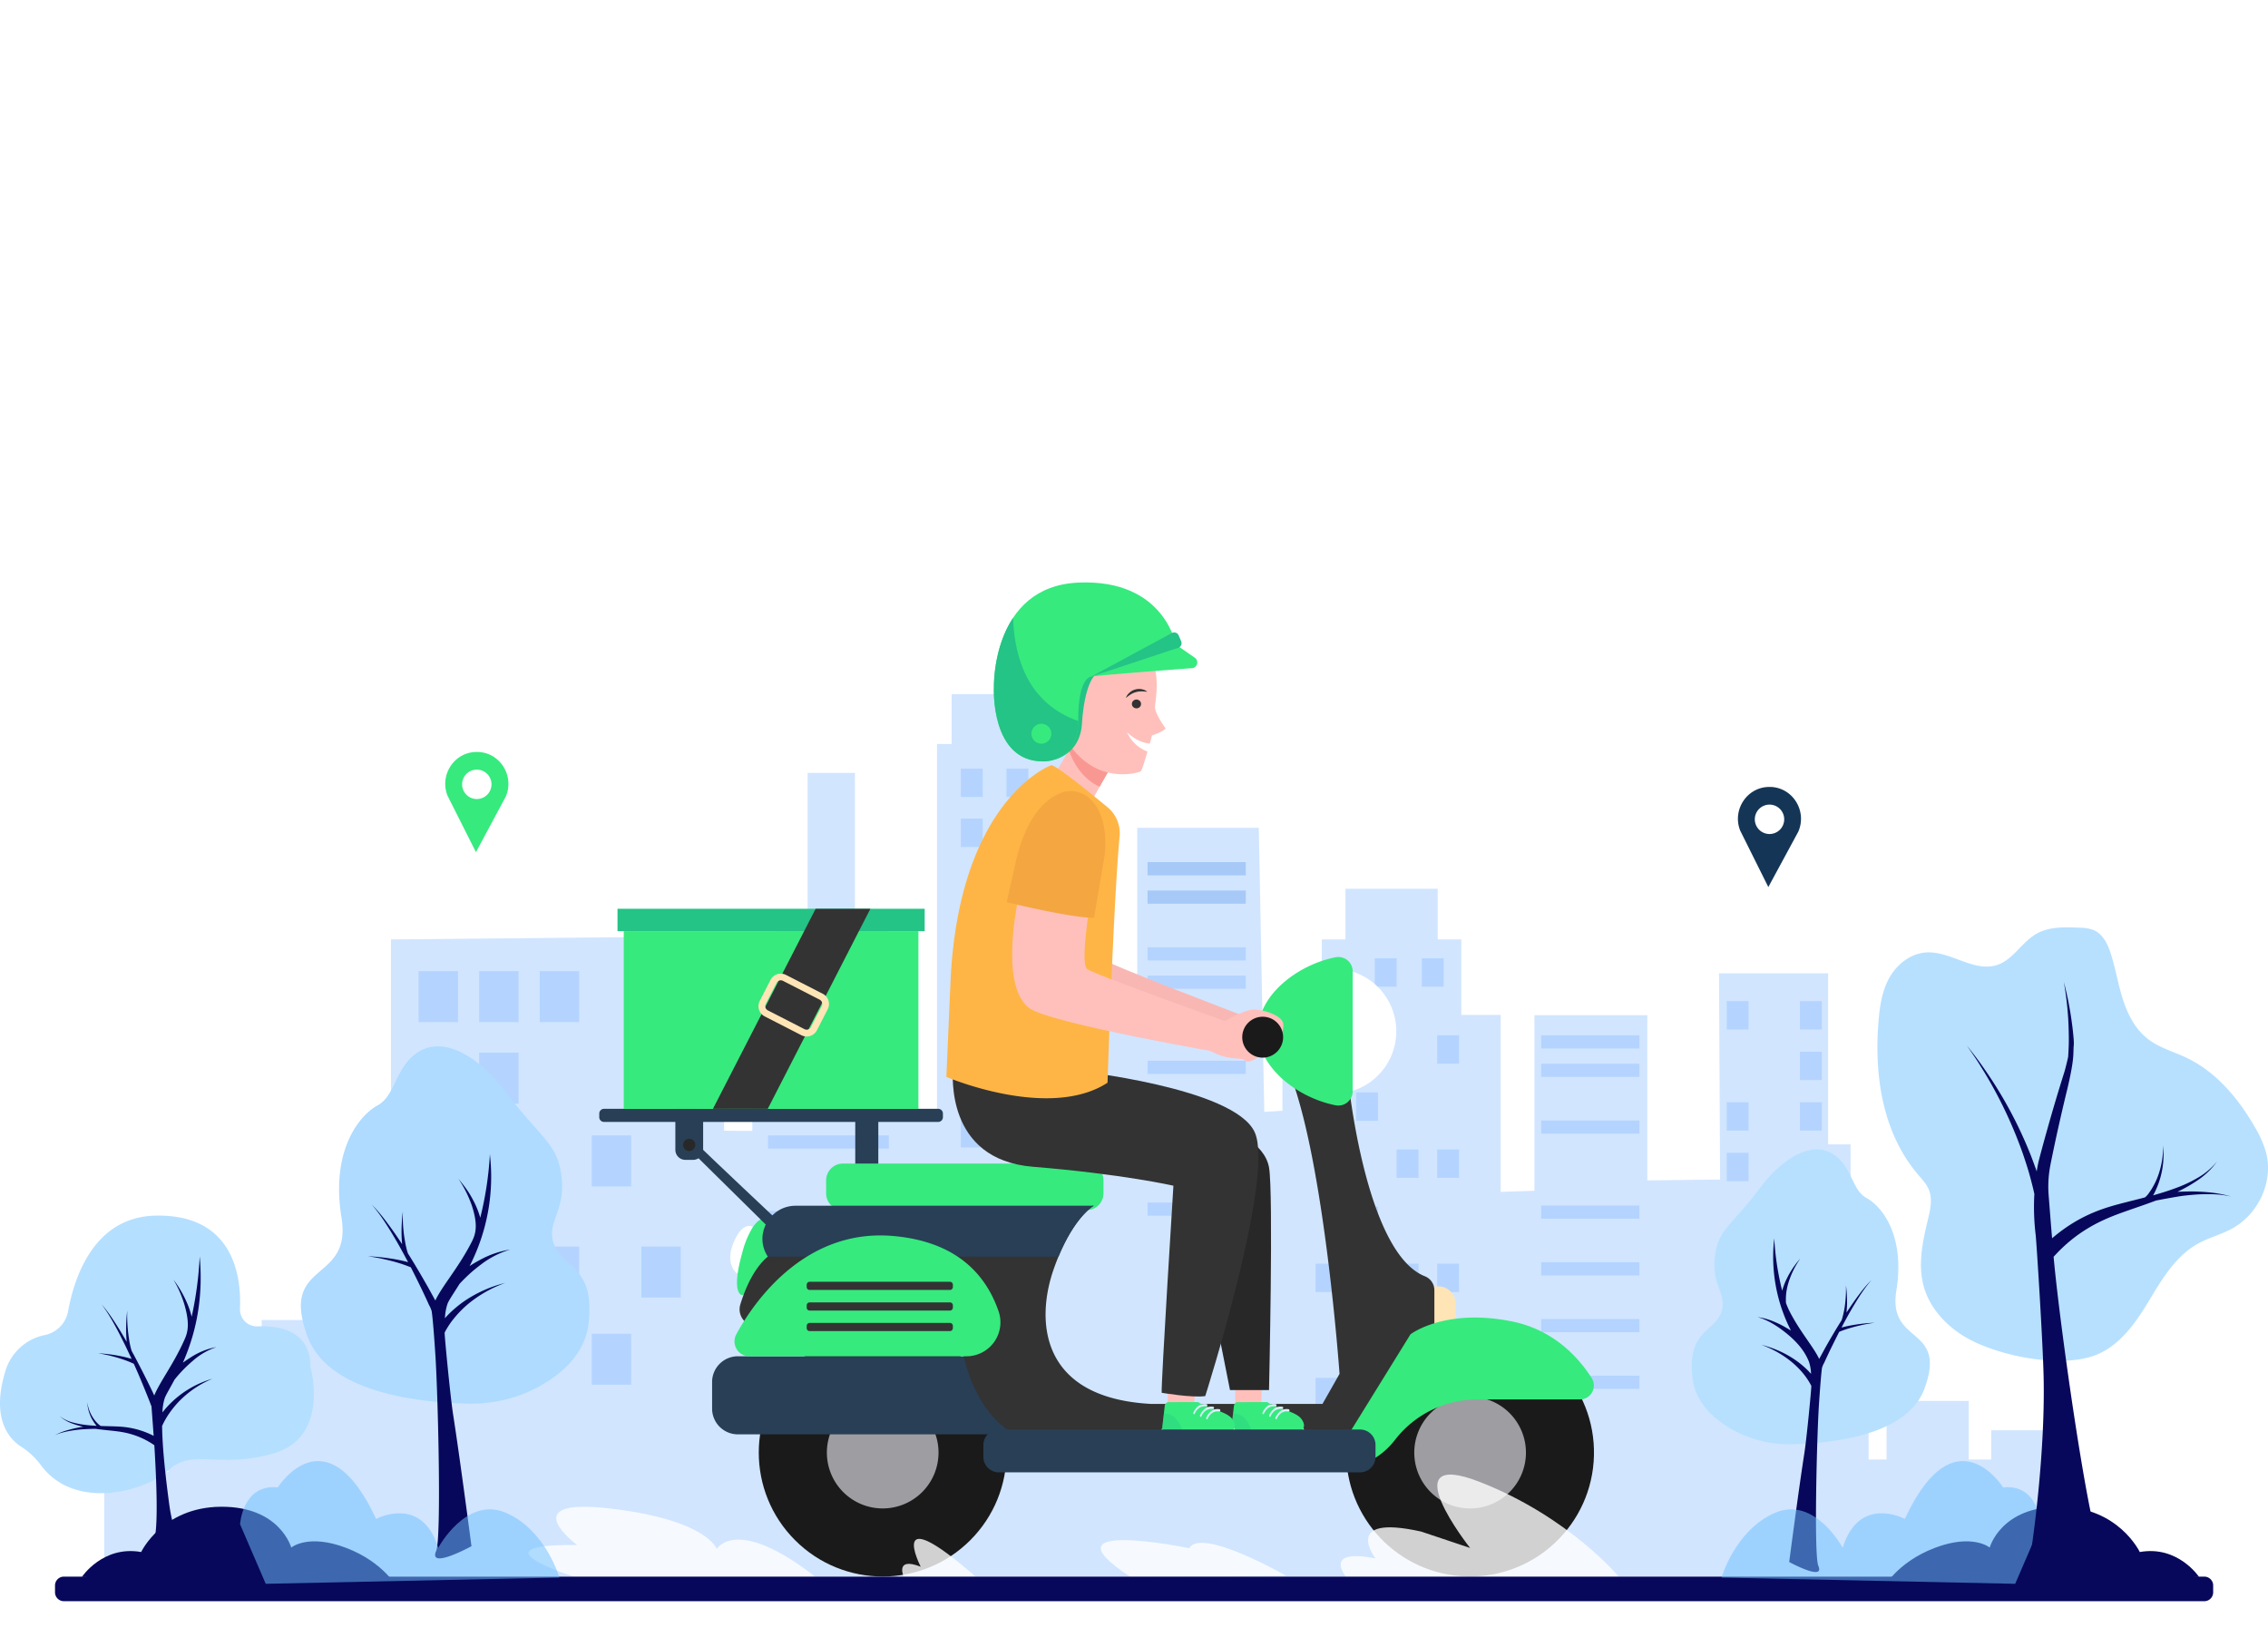 <svg xmlns="http://www.w3.org/2000/svg" class="move-1" xmlns:xlink="http://www.w3.org/1999/xlink" width="694" height="498" viewBox="0 0 1176.953 844.439">
  <defs>
    <filter id="Path_116" x="645.153" y="0" width="254.336" height="117.591" filterUnits="userSpaceOnUse">
      <feOffset input="SourceAlpha"/>
      <feGaussianBlur stdDeviation="10" result="blur"/>
      <feFlood flood-opacity="0.059"/>
      <feComposite operator="in" in2="blur"/>
      <feComposite in="SourceGraphic"/>
    </filter>
    <filter id="Path_117" x="123.199" y="291.197" width="162.822" height="90.505" filterUnits="userSpaceOnUse">
      <feOffset input="SourceAlpha"/>
      <feGaussianBlur stdDeviation="10" result="blur-2"/>
      <feFlood flood-opacity="0.059"/>
      <feComposite operator="in" in2="blur-2"/>
      <feComposite in="SourceGraphic"/>
    </filter>
    <filter id="Path_118" x="475.931" y="132.362" width="184.561" height="96.948" filterUnits="userSpaceOnUse">
      <feOffset input="SourceAlpha"/>
      <feGaussianBlur stdDeviation="10" result="blur-3"/>
      <feFlood flood-opacity="0.059"/>
      <feComposite operator="in" in2="blur-3"/>
      <feComposite in="SourceGraphic"/>
    </filter>
    <filter id="Path_119" x="826.165" y="205.819" width="184.561" height="96.948" filterUnits="userSpaceOnUse">
      <feOffset input="SourceAlpha"/>
      <feGaussianBlur stdDeviation="10" result="blur-4"/>
      <feFlood flood-opacity="0.059"/>
      <feComposite operator="in" in2="blur-4"/>
      <feComposite in="SourceGraphic"/>
    </filter>
    <filter id="Path_120" x="112.813" y="132.124" width="184.561" height="96.948" filterUnits="userSpaceOnUse">
      <feOffset input="SourceAlpha"/>
      <feGaussianBlur stdDeviation="10" result="blur-5"/>
      <feFlood flood-opacity="0.059"/>
      <feComposite operator="in" in2="blur-5"/>
      <feComposite in="SourceGraphic"/>
    </filter>
  </defs>
  <g id="Group_697" data-name="Group 697" transform="translate(-771.403 -291.413)">
    <path id="Path_115" data-name="Path 115" d="M1504.184,1379.99v-75.911h-33.266v15.165H1459.26V1288.87h-42.645v30.373h-9.336v-23.361h-9.335v-140.12h-11.658V1067.01h-56.626l.57,106.986-37.78.438v-85.685h-58.555v91.076l-17.531.57v-91.821h-20.424v-39.139h-12.272v-26.3H1135.8v26.3h-12.272v39.139h-20.424v49.745l-9.423.57-2.849-147.352h-63.069V1069.9l-22.177.57V948.059h-7.582V922.2H931.432v25.859H923.85V1140.9H909.824v-79.2H898.166v-25.2H881.248V963.048H856.7V1036.5H839.786v25.158H828v87.087h-8.2l-6.443-.088V1047.769l-172.86,1.665v227.207H625.947v-29.76H573.4v57.24H558.232v-21.038H524.966v42.645H491.7v54.3H1504.184Z" transform="translate(333.805 -270.714)" fill="#d1e5ff"/>
    <g transform="matrix(1, 0, 0, 1, 771.4, 291.41)" filter="url(#Path_116)">
      <path id="Path_116-2" data-name="Path 116" d="M1993.947,169.1a43.529,43.529,0,0,0-40.892,28.62,29.552,29.552,0,0,0-14.507-3.769A29.853,29.853,0,0,0,1908.7,223.8q0,1.446.132,2.893h194.2a23.972,23.972,0,0,0-23.361-18.583,22.888,22.888,0,0,0-6.048.789,35.285,35.285,0,0,0-31.951-20.336,36.369,36.369,0,0,0-10.519,1.578,43.338,43.338,0,0,0-37.21-21.038Z" transform="translate(-1233.55 -139.1)" fill="#fff"/>
    </g>
    <g transform="matrix(1, 0, 0, 1, 771.4, 291.41)" filter="url(#Path_117)">
      <path id="Path_117-2" data-name="Path 117" d="M717.8,864a12.754,12.754,0,0,1,15.559-9.423A18.688,18.688,0,0,1,750.277,843.8a19.434,19.434,0,0,1,5.566.833,23,23,0,0,1,41.33,4.032,15.8,15.8,0,0,1,23.448,13.806c0,.526-.044,1.008-.088,1.534Z" transform="translate(-564.6 -512.3)" fill="#fff"/>
    </g>
    <g transform="matrix(1, 0, 0, 1, 771.4, 291.41)" filter="url(#Path_118)">
      <path id="Path_118-2" data-name="Path 118" d="M1522.6,508.047a15.372,15.372,0,0,1,14.989-11.921,15.759,15.759,0,0,1,3.857.482,22.572,22.572,0,0,1,20.468-13.017,23.087,23.087,0,0,1,6.75,1.008,27.884,27.884,0,0,1,50.1,4.865,19.11,19.11,0,0,1,28.4,16.7c0,.614-.044,1.227-.088,1.841H1522.6Z" transform="translate(-1016.67 -308.74)" fill="#fff"/>
    </g>
    <g transform="matrix(1, 0, 0, 1, 771.4, 291.41)" filter="url(#Path_119)">
      <path id="Path_119-2" data-name="Path 119" d="M2321.7,675.647a15.372,15.372,0,0,1,14.99-11.921,15.759,15.759,0,0,1,3.857.482,22.572,22.572,0,0,1,20.468-13.017,23.087,23.087,0,0,1,6.75,1.008,27.884,27.884,0,0,1,50.1,4.865,19.11,19.11,0,0,1,28.4,16.7c0,.614-.044,1.227-.088,1.841H2321.7Z" transform="translate(-1465.53 -402.88)" fill="#fff"/>
    </g>
    <g transform="matrix(1, 0, 0, 1, 771.4, 291.41)" filter="url(#Path_120)">
      <path id="Path_120-2" data-name="Path 120" d="M434,1048.248a15.372,15.372,0,0,1,14.989-11.921,15.758,15.758,0,0,1,3.857.482,22.572,22.572,0,0,1,20.468-13.017,23.085,23.085,0,0,1,6.75,1.008,27.884,27.884,0,0,1,50.1,4.865,19.11,19.11,0,0,1,28.4,16.7c0,.614-.044,1.227-.088,1.841H434Z" transform="translate(-291.19 -849.18)" fill="#fff"/>
    </g>
    <g id="Group_671" data-name="Group 671" transform="translate(1025.144 500.785)">
      <g id="Group_668" data-name="Group 668" transform="translate(0 151.008)">
        <path id="Path_121" data-name="Path 121" d="M951.451,935.128,947.2,931.71c.088-.132,2.674-3.331,7.67-8.81l4.032,3.682C954.081,931.929,951.5,935.084,951.451,935.128Z" transform="translate(-947.2 -922.9)" fill="#fff"/>
      </g>
      <g id="Group_669" data-name="Group 669" transform="translate(24.018)">
        <path id="Path_122" data-name="Path 122" d="M1604.249,726.779c-5.654-5.435-11.4-10.782-17.093-15.91l3.638-4.076c5.742,5.172,11.527,10.563,17.225,16.041Zm-598.392-10.563-3.857-3.9c5.479-5.435,11.264-10.87,17.181-16.173l3.638,4.076C1016.989,705.479,1011.292,710.869,1005.857,716.216Zm563.723-20.687c-6-5.04-12.1-9.993-18.1-14.683l3.375-4.3c6.092,4.733,12.228,9.73,18.276,14.814ZM1040.525,685.01l-3.462-4.208c6.048-5,12.272-9.905,18.539-14.551l3.287,4.383C1052.666,675.237,1046.486,680.058,1040.525,685.01Zm492.283-18.189c-6.355-4.558-12.8-9.029-19.2-13.236l3.024-4.558c6.443,4.251,12.973,8.722,19.372,13.368ZM1077.823,657l-3.068-4.514c6.531-4.427,13.149-8.766,19.767-12.8l2.849,4.646C1090.84,648.37,1084.266,652.621,1077.823,657Zm416.021-15.778c-6.706-3.988-13.543-7.845-20.293-11.439l2.542-4.821c6.837,3.638,13.718,7.495,20.556,11.571Zm-376.312-8.59-2.63-4.777c6.925-3.769,13.981-7.407,20.994-10.782l2.367,4.909C1131.338,625.316,1124.369,628.91,1117.532,632.635Zm335.157-13.192c-7.056-3.287-14.244-6.4-21.344-9.248l2.016-5.084c7.188,2.893,14.463,6,21.651,9.335Zm-293.169-6.969-2.1-5.04c7.276-3.024,14.726-5.873,22.046-8.415l1.8,5.172C1174.027,606.689,1166.708,609.494,1159.52,612.474Zm249.954-10.256c-7.407-2.454-14.9-4.69-22.309-6.662l1.4-5.259c7.495,1.972,15.121,4.251,22.616,6.75Zm-206.038-5.04-1.49-5.259c7.582-2.148,15.3-4.032,22.922-5.7l1.14,5.347C1218.513,593.19,1210.931,595.074,1203.436,597.178Zm161.114-6.837c-7.626-1.49-15.34-2.761-22.966-3.725l.7-5.435c7.758,1.008,15.6,2.279,23.317,3.769Zm-115.664-2.849-.789-5.391c7.8-1.14,15.691-2.016,23.448-2.63l.438,5.435C1264.358,585.476,1256.556,586.352,1248.886,587.492Zm69.556-3.068c-7.714-.438-15.559-.657-23.229-.57l-.044-5.479c7.8-.088,15.778.131,23.624.57Z" transform="translate(-1002 -578.357)" fill="#fff"/>
      </g>
      <g id="Group_670" data-name="Group 670" transform="translate(642.878 161.089)">
        <path id="Path_123" data-name="Path 123" d="M2422.021,957.953c-2.63-2.761-5.347-5.522-8.021-8.24l3.9-3.813c2.674,2.717,5.391,5.522,8.064,8.327Z" transform="translate(-2414 -945.9)" fill="#fff"/>
      </g>
    </g>
    <rect id="Rectangle_47" data-name="Rectangle 47" width="50.973" height="6.837" transform="translate(1366.919 738.618)" fill="#4188e4" opacity="0.3"/>
    <g id="Group_672" data-name="Group 672" transform="translate(988.635 690.099)">
      <rect id="Rectangle_48" data-name="Rectangle 48" width="20.468" height="26.472" transform="translate(0 105.057)" fill="#b4d4ff"/>
      <rect id="Rectangle_49" data-name="Rectangle 49" width="20.468" height="26.472" transform="translate(0 190.304)" fill="#b4d4ff"/>
      <rect id="Rectangle_50" data-name="Rectangle 50" width="20.468" height="26.472" transform="translate(31.425 105.057)" fill="#b4d4ff"/>
      <rect id="Rectangle_51" data-name="Rectangle 51" width="20.468" height="26.472" transform="translate(62.85 105.057)" fill="#b4d4ff"/>
      <rect id="Rectangle_52" data-name="Rectangle 52" width="20.468" height="26.472" transform="translate(62.85 247.938)" fill="#b4d4ff"/>
      <rect id="Rectangle_53" data-name="Rectangle 53" width="20.468" height="26.472" transform="translate(31.425 147.352)" fill="#b4d4ff"/>
      <rect id="Rectangle_54" data-name="Rectangle 54" width="20.468" height="26.472" transform="translate(31.425 293.169)" fill="#b4d4ff"/>
      <rect id="Rectangle_55" data-name="Rectangle 55" width="20.468" height="26.472" transform="translate(31.425 190.304)" fill="#b4d4ff"/>
      <rect id="Rectangle_56" data-name="Rectangle 56" width="20.468" height="26.472" transform="translate(89.849 190.304)" fill="#b4d4ff"/>
      <rect id="Rectangle_57" data-name="Rectangle 57" width="20.468" height="26.472" transform="translate(89.849 293.169)" fill="#b4d4ff"/>
      <rect id="Rectangle_58" data-name="Rectangle 58" width="20.468" height="26.472" transform="translate(115.576 105.057)" fill="#b4d4ff"/>
      <rect id="Rectangle_59" data-name="Rectangle 59" width="11.352" height="14.726" transform="translate(281.379)" fill="#b4d4ff"/>
      <rect id="Rectangle_60" data-name="Rectangle 60" width="11.352" height="14.726" transform="translate(305.047)" fill="#b4d4ff"/>
      <rect id="Rectangle_61" data-name="Rectangle 61" width="11.352" height="14.726" transform="translate(281.379 25.947)" fill="#b4d4ff"/>
      <rect id="Rectangle_62" data-name="Rectangle 62" width="11.352" height="14.726" transform="translate(328.67 25.947)" fill="#b4d4ff"/>
      <rect id="Rectangle_63" data-name="Rectangle 63" width="11.352" height="14.726" transform="translate(305.047 51.937)" fill="#b4d4ff"/>
      <rect id="Rectangle_64" data-name="Rectangle 64" width="11.352" height="14.726" transform="translate(328.67 51.937)" fill="#b4d4ff"/>
      <rect id="Rectangle_65" data-name="Rectangle 65" width="11.352" height="14.726" transform="translate(281.379 77.927)" fill="#b4d4ff"/>
      <rect id="Rectangle_66" data-name="Rectangle 66" width="11.352" height="14.726" transform="translate(328.67 77.927)" fill="#b4d4ff"/>
      <rect id="Rectangle_67" data-name="Rectangle 67" width="11.352" height="14.726" transform="translate(281.379 103.874)" fill="#b4d4ff"/>
      <rect id="Rectangle_68" data-name="Rectangle 68" width="11.352" height="14.726" transform="translate(305.047 103.874)" fill="#b4d4ff"/>
      <rect id="Rectangle_69" data-name="Rectangle 69" width="11.352" height="14.726" transform="translate(328.67 129.864)" fill="#b4d4ff"/>
      <rect id="Rectangle_70" data-name="Rectangle 70" width="11.352" height="14.726" transform="translate(281.379 181.801)" fill="#b4d4ff"/>
      <rect id="Rectangle_71" data-name="Rectangle 71" width="11.352" height="14.726" transform="translate(465.459 138.367)" fill="#b4d4ff"/>
      <rect id="Rectangle_72" data-name="Rectangle 72" width="11.352" height="14.726" transform="translate(528.573 138.367)" fill="#b4d4ff"/>
      <rect id="Rectangle_73" data-name="Rectangle 73" width="11.352" height="14.726" transform="translate(496.183 98.395)" fill="#b4d4ff"/>
      <rect id="Rectangle_74" data-name="Rectangle 74" width="11.352" height="14.726" transform="translate(678.817 120.616)" fill="#b4d4ff"/>
      <rect id="Rectangle_75" data-name="Rectangle 75" width="11.352" height="14.726" transform="translate(716.816 120.616)" fill="#b4d4ff"/>
      <rect id="Rectangle_76" data-name="Rectangle 76" width="11.352" height="14.726" transform="translate(716.816 146.87)" fill="#b4d4ff"/>
      <rect id="Rectangle_77" data-name="Rectangle 77" width="11.352" height="14.726" transform="translate(678.817 173.079)" fill="#b4d4ff"/>
      <rect id="Rectangle_78" data-name="Rectangle 78" width="11.352" height="14.726" transform="translate(716.816 173.079)" fill="#b4d4ff"/>
      <rect id="Rectangle_79" data-name="Rectangle 79" width="11.352" height="14.726" transform="translate(678.817 199.332)" fill="#b4d4ff"/>
      <rect id="Rectangle_80" data-name="Rectangle 80" width="11.352" height="14.726" transform="translate(697.795 225.542)" fill="#b4d4ff"/>
      <rect id="Rectangle_81" data-name="Rectangle 81" width="11.352" height="14.726" transform="translate(716.816 225.542)" fill="#b4d4ff"/>
      <rect id="Rectangle_82" data-name="Rectangle 82" width="11.352" height="14.726" transform="translate(716.816 251.795)" fill="#b4d4ff"/>
      <rect id="Rectangle_83" data-name="Rectangle 83" width="11.352" height="14.726" transform="translate(678.817 278.005)" fill="#b4d4ff"/>
      <rect id="Rectangle_84" data-name="Rectangle 84" width="11.352" height="14.726" transform="translate(697.795 278.005)" fill="#b4d4ff"/>
      <rect id="Rectangle_85" data-name="Rectangle 85" width="11.352" height="14.726" transform="translate(520.596 98.395)" fill="#b4d4ff"/>
      <rect id="Rectangle_86" data-name="Rectangle 86" width="11.352" height="14.726" transform="translate(465.459 167.995)" fill="#b4d4ff"/>
      <rect id="Rectangle_87" data-name="Rectangle 87" width="11.352" height="14.726" transform="translate(486.497 167.995)" fill="#b4d4ff"/>
      <rect id="Rectangle_88" data-name="Rectangle 88" width="11.352" height="14.726" transform="translate(465.459 197.579)" fill="#b4d4ff"/>
      <rect id="Rectangle_89" data-name="Rectangle 89" width="11.352" height="14.726" transform="translate(507.535 197.579)" fill="#b4d4ff"/>
      <rect id="Rectangle_90" data-name="Rectangle 90" width="11.352" height="14.726" transform="translate(528.573 197.579)" fill="#b4d4ff"/>
      <rect id="Rectangle_91" data-name="Rectangle 91" width="11.352" height="14.726" transform="translate(486.497 227.207)" fill="#b4d4ff"/>
      <rect id="Rectangle_92" data-name="Rectangle 92" width="11.352" height="14.726" transform="translate(465.459 256.835)" fill="#b4d4ff"/>
      <rect id="Rectangle_93" data-name="Rectangle 93" width="11.352" height="14.726" transform="translate(507.535 256.835)" fill="#b4d4ff"/>
      <rect id="Rectangle_94" data-name="Rectangle 94" width="11.352" height="14.726" transform="translate(528.573 256.835)" fill="#b4d4ff"/>
      <rect id="Rectangle_95" data-name="Rectangle 95" width="11.352" height="14.726" transform="translate(465.459 316.048)" fill="#b4d4ff"/>
      <rect id="Rectangle_96" data-name="Rectangle 96" width="11.352" height="14.726" transform="translate(507.535 316.048)" fill="#b4d4ff"/>
      <rect id="Rectangle_97" data-name="Rectangle 97" width="20.468" height="26.472" transform="translate(115.576 247.938)" fill="#b4d4ff"/>
      <rect id="Rectangle_98" data-name="Rectangle 98" width="62.719" height="6.837" transform="translate(181.319 111.982)" fill="#b4d4ff"/>
      <rect id="Rectangle_99" data-name="Rectangle 99" width="50.973" height="6.837" transform="translate(378.284 92.697)" fill="#b4d4ff"/>
      <rect id="Rectangle_100" data-name="Rectangle 100" width="50.973" height="6.837" transform="translate(378.284 107.38)" fill="#b4d4ff"/>
      <rect id="Rectangle_101" data-name="Rectangle 101" width="50.973" height="6.837" transform="translate(378.284 151.559)" fill="#b4d4ff"/>
      <rect id="Rectangle_102" data-name="Rectangle 102" width="50.973" height="6.837" transform="translate(582.526 138.367)" fill="#b4d4ff"/>
      <rect id="Rectangle_103" data-name="Rectangle 103" width="50.973" height="6.837" transform="translate(582.526 153.093)" fill="#b4d4ff"/>
      <rect id="Rectangle_104" data-name="Rectangle 104" width="50.973" height="6.837" transform="translate(582.526 182.546)" fill="#b4d4ff"/>
      <rect id="Rectangle_105" data-name="Rectangle 105" width="50.973" height="6.837" transform="translate(582.526 226.681)" fill="#b4d4ff"/>
      <rect id="Rectangle_106" data-name="Rectangle 106" width="50.973" height="6.837" transform="translate(582.526 256.09)" fill="#b4d4ff"/>
      <rect id="Rectangle_107" data-name="Rectangle 107" width="50.973" height="6.837" transform="translate(582.526 285.543)" fill="#b4d4ff"/>
      <rect id="Rectangle_108" data-name="Rectangle 108" width="50.973" height="6.837" transform="translate(582.526 314.952)" fill="#b4d4ff"/>
      <rect id="Rectangle_109" data-name="Rectangle 109" width="50.973" height="6.837" transform="translate(378.284 195.695)" fill="#b4d4ff"/>
      <rect id="Rectangle_110" data-name="Rectangle 110" width="50.973" height="6.837" transform="translate(378.284 225.104)" fill="#b4d4ff"/>
      <rect id="Rectangle_111" data-name="Rectangle 111" width="62.719" height="6.837" transform="translate(181.319 131.573)" fill="#b4d4ff"/>
      <rect id="Rectangle_112" data-name="Rectangle 112" width="62.719" height="6.837" transform="translate(181.319 151.121)" fill="#b4d4ff"/>
      <rect id="Rectangle_113" data-name="Rectangle 113" width="62.719" height="6.837" transform="translate(181.319 190.304)" fill="#b4d4ff"/>
      <rect id="Rectangle_114" data-name="Rectangle 114" width="62.719" height="6.837" transform="translate(181.319 229.443)" fill="#b4d4ff"/>
      <rect id="Rectangle_115" data-name="Rectangle 115" width="62.719" height="6.837" transform="translate(181.319 249.034)" fill="#b4d4ff"/>
      <rect id="Rectangle_116" data-name="Rectangle 116" width="62.719" height="6.837" transform="translate(181.319 288.173)" fill="#b4d4ff"/>
      <rect id="Rectangle_117" data-name="Rectangle 117" width="62.719" height="6.837" transform="translate(181.319 327.312)" fill="#b4d4ff"/>
    </g>
    <rect id="Rectangle_118" data-name="Rectangle 118" width="50.973" height="6.837" transform="translate(1366.919 753.344)" fill="#4188e4" opacity="0.3"/>
    <path id="Path_126" data-name="Path 126" d="M896.646,1013.347l14.726,29.234,15.471-28.839c4.558-10.563-2.761-22.659-14.288-23.141H911.5C899.977,990.775,892.351,1002.653,896.646,1013.347Zm7.539-6.048a7.627,7.627,0,1,1,7.539,7.714A7.632,7.632,0,0,1,904.185,1007.3Z" transform="translate(107.022 -309.135)" fill="#36ea7e"/>
    <path id="Path_131" data-name="Path 131" d="M2427.183,1054.659l14.595,29.277,15.559-28.752c4.6-10.563-2.673-22.659-14.2-23.185h-1.052C2430.645,1032.131,2422.931,1043.965,2427.183,1054.659Zm7.582-6a7.627,7.627,0,1,1,7.495,7.758A7.632,7.632,0,0,1,2434.765,1048.655Z" transform="translate(-752.718 -332.39)" fill="#153556"/>
    <path id="Path_133" data-name="Path 133" d="M1649.258,970.768c-.745.526-14.2,24.632-14.2,24.632L1617,979.534l17.531-29.234,14.682,8.24v12.228Z" transform="translate(-298.292 -286.498)" fill="#ffc0bb"/>
    <path id="Path_134" data-name="Path 134" d="M1633.9,967.118c2.235,6.311,6.793,14.639,15.91,18.846,3.857-6.837,8.5-14.945,8.941-15.252V958.44l-14.683-8.24Z" transform="translate(-307.785 -286.442)" fill="#f99893"/>
    <path id="Path_135" data-name="Path 135" d="M1244.684,1552.121s-5.128-3.594-9.993,7.933,1.666,16.129,1.666,16.129,8.415-6.224,8.327-7.407-.395-16.085-.395-16.085Z" transform="translate(-82.532 -624.251)" fill="#fff"/>
    <path id="Path_136" data-name="Path 136" d="M1257.593,1542.749s-4.12-2.542-8.766,4.734a47.541,47.541,0,0,0-5.172,12.666c-6.224,22.177,0,22.177,0,22.177l10.431-4.427s9.993-25.421,9.379-27.524C1262.852,1548.359,1257.593,1542.749,1257.593,1542.749Z" transform="translate(-87.025 -619.043)" fill="#36ea7e"/>
    <path id="Path_137" data-name="Path 137" d="M1253.684,1413h-173.43a2.45,2.45,0,0,0-2.454,2.454v1.885a2.45,2.45,0,0,0,2.454,2.454h173.43a2.45,2.45,0,0,0,2.454-2.454v-1.885A2.45,2.45,0,0,0,1253.684,1413Z" transform="translate(4.584 -546.403)" fill="#283f56"/>
    <rect id="Rectangle_119" data-name="Rectangle 119" width="11.965" height="31.732" transform="translate(1215.229 870.016)" fill="#283f56"/>
    <path id="Path_138" data-name="Path 138" d="M1177.1,1435.877h-3.988a5.2,5.2,0,0,1-5.216-5.216V1406.6h14.42v24.062A5.2,5.2,0,0,1,1177.1,1435.877Z" transform="translate(-46.026 -542.808)" fill="#283f56"/>
    <path id="Path_139" data-name="Path 139" d="M1190.807,1457c1.709,1.972,43.7,41.462,43.7,41.462l-3.55,4.865-44.354-43.741Z" transform="translate(-56.53 -571.118)" fill="#283f56"/>
    <path id="Path_140" data-name="Path 140" d="M2057.5,1623.2h2.367a8.857,8.857,0,0,1,8.853,8.853v11.4h-10.957s-4.865-8.415-6.662-6.662C2049.387,1638.584,2057.5,1623.2,2057.5,1623.2Z" transform="translate(-541.997 -664.475)" fill="#ffe5b6"/>
    <circle id="Ellipse_15" data-name="Ellipse 15" cx="64.297" cy="64.297" r="64.297" transform="translate(1138.526 1044.924) rotate(-45)" fill="#1a1a1a"/>
    <path id="Path_141" data-name="Path 141" d="M1405.241,1782.771a28.971,28.971,0,1,1-28.971-28.971A28.974,28.974,0,0,1,1405.241,1782.771Z" transform="translate(-146.798 -737.835)" fill="#9e9da2"/>
    <circle id="Ellipse_16" data-name="Ellipse 16" cx="64.297" cy="64.297" r="64.297" transform="translate(1468.405 1107.585) rotate(-88.569)" fill="#1a1a1a"/>
    <path id="Path_142" data-name="Path 142" d="M2100.741,1782.771a28.971,28.971,0,1,1-28.971-28.971A28.974,28.974,0,0,1,2100.741,1782.771Z" transform="translate(-537.47 -737.835)" fill="#9e9da2"/>
    <path id="Path_143" data-name="Path 143" d="M1376.677,1746.4h-151.91a13.365,13.365,0,0,1-13.368-13.368v-13.762a13.365,13.365,0,0,1,13.368-13.368h151.91Z" transform="translate(-70.461 -710.929)" fill="#283f56"/>
    <path id="Path_144" data-name="Path 144" d="M1481.611,1501.949H1355.122a8.716,8.716,0,0,1-8.722-8.722v-6.706a8.717,8.717,0,0,1,8.722-8.722h126.489a8.716,8.716,0,0,1,8.722,8.722v6.706A8.716,8.716,0,0,1,1481.611,1501.949Z" transform="translate(-146.292 -582.802)" fill="#36ea7e"/>
    <path id="Path_145" data-name="Path 145" d="M1427.741,1443.162s-11.527,6.355-20.819,32.959-7.319,66.751,50.578,69.863h88.928l8.854-15.6s-7.539-106.153-24.851-153.181h29.277s8.853,90.375,39.884,102.559a7.826,7.826,0,0,1,4.909,7.319v17.882l-47.028,60.79h-154.8s-36.378,3.2-45.231-58.555l-104.969-1.622a8.666,8.666,0,0,1-8.152-11.176c3.287-10.65,9.949-25.683,22.046-29.015C1285.561,1460.167,1427.741,1443.162,1427.741,1443.162Z" transform="translate(-88.74 -526.293)" fill="#333"/>
    <path id="Path_146" data-name="Path 146" d="M1273.354,1553.427c.132.219.307.482.438.7h150.814l1.534-3.55c8.284-18.189,16.786-22.879,16.786-22.879H1288.256C1275.063,1527.7,1266.6,1542.076,1273.354,1553.427Z" transform="translate(-103.926 -610.832)" fill="#283f56"/>
    <path id="Path_147" data-name="Path 147" d="M1245.6,1625.545h112.683a17.62,17.62,0,0,0,16.655-23.361c-6-17.269-19.942-35.852-54.3-39.007-44.354-4.12-71.178,31.337-81.828,51.016A7.716,7.716,0,0,0,1245.6,1625.545Z" transform="translate(-85.335 -630.574)" fill="#36ea7e"/>
    <path id="Path_148" data-name="Path 148" d="M1918.451,1724.636l34.581-55.881s17.75-13.762,52.77-6.662c21.783,4.427,34.625,18.934,41.243,29.321a7.224,7.224,0,0,1-6.048,11.133h-53.3a53.994,53.994,0,0,0-42.032,20.117l-1.359,1.709a39.008,39.008,0,0,1-30.329,14.507h0a31.139,31.139,0,0,1-21.432-8.5l-6.048-5.7h31.951Z" transform="translate(-449.674 -685.179)" fill="#36ea7e"/>
    <path id="Path_149" data-name="Path 149" d="M1906.932,1240.732a7.458,7.458,0,0,0-8.9-7.319c-19.635,3.857-40.235,19.591-40.235,38.394s20.6,34.537,40.235,38.394a7.458,7.458,0,0,0,8.9-7.319Z" transform="translate(-433.553 -445.444)" fill="#36ea7e"/>
    <path id="Path_150" data-name="Path 150" d="M1969.9,1250.7v61.8a32.416,32.416,0,0,0,0-61.8Z" transform="translate(-496.521 -455.237)" fill="#fff"/>
    <rect id="Rectangle_120" data-name="Rectangle 120" width="152.918" height="92.215" transform="translate(1095.095 774.426)" fill="#36ea7e"/>
    <rect id="Rectangle_121" data-name="Rectangle 121" width="159.405" height="11.615" transform="translate(1091.851 762.811)" fill="#24c386"/>
    <path id="Path_151" data-name="Path 151" d="M1183.411,1451.656a3.156,3.156,0,1,1-3.156-3.156A3.143,3.143,0,0,1,1183.411,1451.656Z" transform="translate(-51.194 -566.344)" fill="#282828"/>
    <path id="Path_152" data-name="Path 152" d="M1397.733,1621.951h-72.8a1.553,1.553,0,0,1-1.534-1.534v-1.183a1.553,1.553,0,0,1,1.534-1.534h72.8a1.553,1.553,0,0,1,1.534,1.534v1.183A1.553,1.553,0,0,1,1397.733,1621.951Z" transform="translate(-133.373 -661.386)" fill="#333"/>
    <path id="Path_153" data-name="Path 153" d="M1397.733,1646.351h-72.8a1.553,1.553,0,0,1-1.534-1.534v-1.183a1.553,1.553,0,0,1,1.534-1.534h72.8a1.553,1.553,0,0,1,1.534,1.534v1.183A1.583,1.583,0,0,1,1397.733,1646.351Z" transform="translate(-133.373 -675.092)" fill="#333"/>
    <path id="Path_154" data-name="Path 154" d="M1769.69,1633.034l-5.566,59.695-4.734,8.59-8.59-6.18.175-63.639Z" transform="translate(-373.449 -669.137)" fill="#ffc0bb"/>
    <path id="Path_155" data-name="Path 155" d="M1846.829,1622.2l-2.761,65.3-4.777,8.59-8.59-6.18.175-63.639Z" transform="translate(-418.33 -663.913)" fill="#ffc0bb"/>
    <g id="Group_678" data-name="Group 678" transform="translate(1410.003 1018.726)">
      <path id="Path_156" data-name="Path 156" d="M1862.9,1795.157l-37.079.131a.506.506,0,0,1-.526-.526v-2.8a.506.506,0,0,1,.526-.526l37.079-.132a.506.506,0,0,1,.526.526v2.805A.506.506,0,0,1,1862.9,1795.157Z" transform="translate(-1825.3 -1777.625)" fill="#daeef7"/>
      <path id="Path_157" data-name="Path 157" d="M1827.607,1762.248l-1.227,10.65c-.131,1.315.57,2.5,1.534,2.5l33.573-.131a2.456,2.456,0,0,0,2.191-1.578c.482-1.052.57-2.63-.964-4.733-3.024-4.251-12.885-5.26-17.75-8.854l-15.647.044C1828.483,1760.188,1827.782,1761.064,1827.607,1762.248Z" transform="translate(-1825.897 -1760.1)" fill="#36ea7e"/>
      <g id="Group_675" data-name="Group 675" transform="translate(16.52 0.995)">
        <path id="Path_158" data-name="Path 158" d="M1863.258,1767.643h0a.659.659,0,0,1-.175-.876c.657-1.446,2.717-5.04,6.881-4.3.263.044.395.351.351.7h0c-.044.307-.263.526-.482.482-3.769-.614-5.522,2.5-6.048,3.725A.391.391,0,0,1,1863.258,1767.643Z" transform="translate(-1862.992 -1762.371)" fill="#daeef7"/>
      </g>
      <g id="Group_676" data-name="Group 676" transform="translate(19.982 2.354)">
        <path id="Path_159" data-name="Path 159" d="M1871.158,1770.743h0a.659.659,0,0,1-.175-.877c.657-1.446,2.717-5.04,6.881-4.3.263.044.395.351.351.7h0c-.044.307-.263.526-.482.482-3.769-.614-5.522,2.5-6.048,3.726A.379.379,0,0,1,1871.158,1770.743Z" transform="translate(-1870.892 -1765.471)" fill="#daeef7"/>
      </g>
      <g id="Group_677" data-name="Group 677" transform="translate(23.226 3.625)">
        <path id="Path_160" data-name="Path 160" d="M1878.558,1773.643h0a.659.659,0,0,1-.175-.877c.657-1.446,2.717-5.04,6.881-4.3.263.044.394.351.351.7h0c-.044.307-.263.526-.482.482-3.769-.614-5.522,2.5-6.048,3.725A.379.379,0,0,1,1878.558,1773.643Z" transform="translate(-1878.292 -1768.371)" fill="#daeef7"/>
      </g>
      <path id="Path_161" data-name="Path 161" d="M1836.9,1783c-2.673-8.59-7.232-9.555-9.73-9.335l-.789,6.881c-.131,1.315.57,2.5,1.534,2.5Z" transform="translate(-1825.898 -1767.705)" fill="#24c386" opacity="0.3"/>
    </g>
    <path id="Path_162" data-name="Path 162" d="M1397.733,1670.651h-72.8a1.553,1.553,0,0,1-1.534-1.534v-1.183a1.553,1.553,0,0,1,1.534-1.534h72.8a1.553,1.553,0,0,1,1.534,1.534v1.183A1.583,1.583,0,0,1,1397.733,1670.651Z" transform="translate(-133.373 -688.741)" fill="#333"/>
    <path id="Path_163" data-name="Path 163" d="M1799.083,1434.5c4.383.351,22.616,7.758,24.982,20.95s0,115.532,0,115.532h-20.249s-16.217-81.083-16.217-83.45S1799.083,1434.5,1799.083,1434.5Z" transform="translate(-394.121 -558.48)" fill="#282828"/>
    <path id="Path_164" data-name="Path 164" d="M1496.3,1367.5c.351,1.008-4.471,46.283,41.681,50.008s72.843,9.818,72.843,9.818-6.4,102.34-6.092,107.424c0,0,15.866,2.717,22.616,1.709,0,0,36.159-113.516,25.683-136.833s-93.925-32.082-93.925-32.082H1496.3Z" transform="translate(-230.49 -520.845)" fill="#333"/>
    <path id="Path_165" data-name="Path 165" d="M1637.962,1181.463s.482,22.046,1.928,24.062c1.446,2.06,71.4,28.751,71.4,28.751L1699.8,1247.25l-51.5-14.726s-36.9-13.236-36.509-14.2,2.411-14.507,4.251-19.81,8.722-17.312,8.722-17.312Z" transform="translate(-295.367 -416.198)" fill="#f9b7b4"/>
    <path id="Path_166" data-name="Path 166" d="M1543.1,1006.359s-46.721,16.962-52.025,109.177L1488.8,1168s53.208,22.791,83.625,3.024c0,0,3.068-93.618,6.267-127.8a17.49,17.49,0,0,0-6.267-15.121C1562.213,1019.639,1544.813,1005.57,1543.1,1006.359Z" transform="translate(-226.28 -317.969)" fill="#feb546"/>
    <path id="Path_167" data-name="Path 167" d="M1570.622,1151.8s-11.439,47.2,4.558,60.177c9.949,8.108,102.822,23.974,102.822,23.974l6-14.464s-73.939-26.385-78.366-29.453,2.98-43.434,2.98-43.434Z" transform="translate(-270.016 -397.886)" fill="#ffc0bb"/>
    <path id="Path_168" data-name="Path 168" d="M1603.108,1040.614a14.541,14.541,0,0,0-15.34-2.5c-7.144,3.024-17.356,11.571-22.879,35.677l-4.69,20.775s34.712,8.5,45.363,8.021l5.435-32.126S1614.109,1050.387,1603.108,1040.614Z" transform="translate(-266.387 -335.174)" fill="#f4a640"/>
    <path id="Path_169" data-name="Path 169" d="M1294.1,1176.2h-28.4l-53.3,103.786h28.445L1294.1,1176.2Z" transform="translate(-71.022 -413.389)" fill="#333"/>
    <g id="Group_679" data-name="Group 679" transform="translate(1165.005 796.475)">
      <path id="Path_170" data-name="Path 170" d="M1288.614,1284.956l-19.065-9.774a5.956,5.956,0,0,1-2.586-8.021l5.61-10.913a5.956,5.956,0,0,1,8.021-2.586l19.065,9.774a5.956,5.956,0,0,1,2.586,8.021l-5.61,10.913A5.956,5.956,0,0,1,1288.614,1284.956Zm-9.6-28.226a2.5,2.5,0,0,0-3.331,1.052l-5.61,10.913a2.5,2.5,0,0,0,1.052,3.331l19.065,9.774a2.5,2.5,0,0,0,3.331-1.052l5.61-10.913a2.5,2.5,0,0,0-1.052-3.331Z" transform="translate(-1266.308 -1253.008)" fill="#ffe5b6"/>
    </g>
    <path id="Path_171" data-name="Path 171" d="M1624.051,918.942c2.367,5.128.438,10.87-4.251,12.842s-10.431-.57-12.8-5.7-.438-10.869,4.251-12.842S1621.685,913.814,1624.051,918.942Z" transform="translate(-292.107 -265.308)" fill="#ffc0bb"/>
    <g id="Group_683" data-name="Group 683" transform="translate(1374.107 1018.726)">
      <path id="Path_172" data-name="Path 172" d="M1781,1795.157l-37.079.131a.506.506,0,0,1-.526-.526v-2.8a.506.506,0,0,1,.526-.526L1781,1791.3a.506.506,0,0,1,.526.526v2.805A.506.506,0,0,1,1781,1795.157Z" transform="translate(-1743.4 -1777.625)" fill="#daeef7"/>
      <path id="Path_173" data-name="Path 173" d="M1745.707,1762.248l-1.227,10.65c-.131,1.315.57,2.5,1.534,2.5l33.573-.131a2.456,2.456,0,0,0,2.191-1.578c.482-1.052.57-2.63-.964-4.733-3.024-4.251-12.885-5.26-17.75-8.854l-15.647.044A2.154,2.154,0,0,0,1745.707,1762.248Z" transform="translate(-1743.998 -1760.1)" fill="#36ea7e"/>
      <g id="Group_680" data-name="Group 680" transform="translate(16.52 0.995)">
        <path id="Path_174" data-name="Path 174" d="M1781.358,1767.643h0a.658.658,0,0,1-.175-.876c.657-1.446,2.717-5.04,6.881-4.3.263.044.394.351.351.7h0c-.044.307-.263.526-.482.482-3.769-.614-5.522,2.5-6.048,3.725A.391.391,0,0,1,1781.358,1767.643Z" transform="translate(-1781.092 -1762.371)" fill="#daeef7"/>
      </g>
      <g id="Group_681" data-name="Group 681" transform="translate(19.982 2.354)">
        <path id="Path_175" data-name="Path 175" d="M1789.258,1770.743h0a.659.659,0,0,1-.175-.877c.657-1.446,2.717-5.04,6.881-4.3.263.044.395.351.351.7h0c-.044.307-.263.526-.482.482-3.769-.614-5.522,2.5-6.048,3.726A.379.379,0,0,1,1789.258,1770.743Z" transform="translate(-1788.992 -1765.471)" fill="#daeef7"/>
      </g>
      <g id="Group_682" data-name="Group 682" transform="translate(23.226 3.625)">
        <path id="Path_176" data-name="Path 176" d="M1796.658,1773.643h0a.659.659,0,0,1-.175-.877c.657-1.446,2.717-5.04,6.881-4.3.263.044.394.351.351.7h0c-.044.307-.263.526-.482.482-3.769-.614-5.522,2.5-6.048,3.725A.379.379,0,0,1,1796.658,1773.643Z" transform="translate(-1796.392 -1768.371)" fill="#daeef7"/>
      </g>
      <path id="Path_177" data-name="Path 177" d="M1755,1783c-2.674-8.59-7.232-9.555-9.73-9.335l-.789,6.881c-.131,1.315.57,2.5,1.534,2.5Z" transform="translate(-1743.998 -1767.705)" fill="#24c386" opacity="0.3"/>
    </g>
    <path id="Path_178" data-name="Path 178" d="M1728.075,1814.821H1540.62a8.024,8.024,0,0,1-8.021-8.021v-6.18a8.025,8.025,0,0,1,8.021-8.021h187.455a8.024,8.024,0,0,1,8.021,8.021v6.18A8.053,8.053,0,0,1,1728.075,1814.821Z" transform="translate(-250.883 -759.63)" fill="#283f56"/>
    <path id="Path_179" data-name="Path 179" d="M1143.455,1920.828h-124.21s-56.8-17.575,0-16.962c0,0-33.4-24.851,17.137-18.934,50.578,5.917,55.312,20.994,55.312,20.994S1101.731,1888.089,1143.455,1920.828Z" transform="translate(51.656 -810.983)" fill="#fff" opacity="0.8"/>
    <path id="Path_180" data-name="Path 180" d="M1687.085,1942.61l80.776-.57s-44.135-25.421-50.359-14.332C1717.5,1927.708,1639.312,1911.536,1687.085,1942.61Z" transform="translate(-328.975 -833.159)" fill="#fff" opacity="0.8"/>
    <path id="Path_181" data-name="Path 181" d="M2100.174,1899.136H1958.52s-12.667-15.208,15.208-9.686c0,0-18.057-23.273,23.711-13.937l25.377,8.5s-41.462-52.419,5.084-34.23S2100.174,1899.136,2100.174,1899.136Z" transform="translate(-488.516 -789.597)" fill="#fff" opacity="0.8"/>
    <path id="Path_182" data-name="Path 182" d="M1474.748,1941.781h-37.43s-4.865-10.65,8.766-5.3C1446.084,1936.478,1427.72,1900.67,1474.748,1941.781Z" transform="translate(-196.888 -832.33)" fill="#fff" opacity="0.8"/>
    <path id="Path_183" data-name="Path 183" d="M1705.55,964.782l-1.841,7.144s-16.041-12.973-15.91-13.236,2.893-4.865,4.12-4.514c1.183.394,11.22,4.251,11.22,4.514S1705.55,964.782,1705.55,964.782Z" transform="translate(-338.061 -288.664)" fill="#fff"/>
    <path id="Path_184" data-name="Path 184" d="M1658.549,899.5c4.865,4.734,9.642,5.742,11.79,5.917.7-2.454,1.14-4.251,1.14-4.251s5.391-1.665,7.1-3.594c0,0-5.435-7.451-5.522-10.957s5.347-24.456-9.73-36.334-24.062,9.423-24.062,9.423l-6.4,22.046-8.766,13.324a35.1,35.1,0,0,0,14.069,20.556c11.965,8.5,25.2,5.259,27.437,4.208.57-.263,2.148-5.479,3.55-10.3A18.863,18.863,0,0,1,1658.549,899.5Z" transform="translate(-302.28 -228.294)" fill="#ffc0bb"/>
    <path id="Path_185" data-name="Path 185" d="M1708.731,931.941a2.452,2.452,0,0,0,3.243.877,2.236,2.236,0,0,0,.92-3.112,2.452,2.452,0,0,0-3.243-.877A2.272,2.272,0,0,0,1708.731,931.941Z" transform="translate(-349.657 -274.275)" fill="#333"/>
    <path id="Path_186" data-name="Path 186" d="M1701.3,920.662a22.761,22.761,0,0,1,2.5-1.841,10.378,10.378,0,0,1,2.673-1.183,8.955,8.955,0,0,1,2.849-.394h.789l.745.044c.526.044,1.008.131,1.578.131a8.683,8.683,0,0,0-1.359-.833,7.345,7.345,0,0,0-5-.307,7,7,0,0,0-2.98,1.709A6.288,6.288,0,0,0,1701.3,920.662Z" transform="translate(-345.645 -267.203)" fill="#333"/>
    <path id="Path_187" data-name="Path 187" d="M1637.77,890.263s-5.3,4.471-6.618,25.114c-1.008,16-14.42,18.583-14.157,18.5s3.769-35.151,4.427-36.334,5.172-14.507,5.873-14.858,9.818,5.61,10.344,5.785C1638.164,888.6,1637.77,890.263,1637.77,890.263Z" transform="translate(-298.287 -248.507)" fill="#24c386"/>
    <path id="Path_188" data-name="Path 188" d="M1639.768,823.488s-5.391-35.414-50.841-33.485-43.96,54.61-43.96,54.61-1.841,38.175,25.377,38.175c0,0,18.408,1.183,18.408-21.783,0-22.221,6.75-22.221,6.75-22.221Z" transform="translate(-257.815 -196.414)" fill="#36ea7e"/>
    <path id="Path_189" data-name="Path 189" d="M1554.972,831.9c-10.519,15.866-9.905,36.246-9.905,36.246s-1.841,38.175,25.377,38.175c0,0,17.926,1.14,18.408-20.906C1563.825,876.605,1555.8,854.647,1554.972,831.9Z" transform="translate(-257.871 -219.991)" fill="#24c386"/>
    <path id="Path_190" data-name="Path 190" d="M1599.844,962.372a5.172,5.172,0,1,1-5.172-5.172A5.181,5.181,0,0,1,1599.844,962.372Z" transform="translate(-282.845 -290.374)" fill="#36ea7e"/>
    <path id="Path_191" data-name="Path 191" d="M1660.3,880.392c1.359-.482,36.027-3.156,52.287-4.383a2.976,2.976,0,0,0,1.49-5.391L1704.567,864Z" transform="translate(-322.614 -238.022)" fill="#36ea7e"/>
    <path id="Path_192" data-name="Path 192" d="M1660.3,872.03c1.534-.526,35.37-11.746,45.143-14.945a2.527,2.527,0,0,0,1.534-3.375l-1.315-3.068a2.522,2.522,0,0,0-3.506-1.227Z" transform="translate(-322.614 -229.659)" fill="#24c386"/>
    <path id="Path_193" data-name="Path 193" d="M1801.721,1302.469s11.483-6.969,16.479-6.969,15.472,2.98,15.472,7.977a11.931,11.931,0,0,1-2.98,7.977l-10.124,8.722s-4.821,3.725-6.837,1.753-7.977.482-17.882-4.953c-9.686-5.347-.614-8.5.877-9.993S1801.721,1302.469,1801.721,1302.469Z" transform="translate(-396.277 -480.401)" fill="#ffc0bb"/>
    <path id="Path_194" data-name="Path 194" d="M1860.313,1314.606A10.607,10.607,0,1,1,1849.707,1304,10.587,10.587,0,0,1,1860.313,1314.606Z" transform="translate(-423.049 -485.176)" fill="#1a1a1a"/>
    <g id="Group_696" data-name="Group 696">
      <path id="Path_195" data-name="Path 195" d="M1548.75,1979.454H438a4.6,4.6,0,0,1-4.6-4.6v-3.55a4.6,4.6,0,0,1,4.6-4.6H1548.75a4.6,4.6,0,0,1,4.6,4.6v3.55A4.6,4.6,0,0,1,1548.75,1979.454Z" transform="translate(366.553 -857.424)" fill="#07085b"/>
      <path id="Path_198" data-name="Path 198" d="M465.2,1920.418s10.913-16.479,30.768-12.929c0,0,10.957-23.229,41.286-23.492,30.768-.263,36.6,21.169,36.6,21.169s8.766-7.407,28.62.219c19.854,7.582,26.867,21.3,26.867,21.3Z" transform="translate(348.69 -810.967)" fill="#07085b"/>
      <path id="Path_200" data-name="Path 200" d="M2761.638,1920.418s-10.913-16.479-30.768-12.929c0,0-10.957-23.229-41.286-23.492-30.768-.263-36.6,21.169-36.6,21.169s-8.766-7.407-28.62.219c-19.854,7.582-26.867,21.3-26.867,21.3Z" transform="translate(-849.053 -810.967)" fill="#07085b"/>
    </g>
    <g id="Group_695" data-name="Group 695">
      <g id="Group_673" data-name="Group 673" transform="translate(771.403 921.985)">
        <path id="Path_127" data-name="Path 127" d="M391.506,1601.359a15.426,15.426,0,0,0,12.1-12.447c3.243-17.75,13.5-48.956,45.582-49.526,37.78-.657,44.486,27.656,43.609,48.255a8.791,8.791,0,0,0,9.116,9.2c11.176-.482,27.48,2.148,27.48,21.169,0,0,10.124,35.9-18.627,44.53s-42.6-2.717-54.917,8.81c-11.352,10.65-48.474,21.739-66.4-2.542a38.521,38.521,0,0,0-10.212-9.555c-6.706-4.339-15.559-14.946-8.2-39.183a26.985,26.985,0,0,1,19.986-18.627C391.155,1601.4,391.331,1601.4,391.506,1601.359Z" transform="translate(-368.259 -1539.374)" fill="#b5dfff"/>
        <path id="Path_128" data-name="Path 128" d="M498.022,1659.71a51.453,51.453,0,0,0-7.319,6.881c-.57.657-1.1,1.315-1.665,2.016a26.973,26.973,0,0,1,1.183-7.363c.7-1.885,2.674-5.084,5.084-9.6a68.945,68.945,0,0,1,9.335-9.642,36.075,36.075,0,0,1,12.447-7.276,36.209,36.209,0,0,0-13.5,5.435c-1.315.833-2.63,1.709-3.945,2.674,5.522-12.491,10.957-30.812,8.722-55.136a186.7,186.7,0,0,1-4.164,31.294,41.946,41.946,0,0,0-2.323-6.969,57.969,57.969,0,0,0-7.144-12.316,58.3,58.3,0,0,1,5.7,12.973c3.419,11.746,1.183,15.691-.657,19.723-5.479,11.877-12.141,20.468-14.989,27.437-1.052-2.279-2.148-4.514-3.243-6.75-2.367-4.777-4.777-9.467-7.276-14.157-.394-.745-.833-1.49-1.227-2.279a37.182,37.182,0,0,1-1.271-5.654q-.394-2.5-.657-5a84.313,84.313,0,0,1-.351-10.168,79.479,79.479,0,0,0-.57,10.212c0,1.709.088,3.419.219,5.172a5.369,5.369,0,0,0,.088.833c0-.044-.044-.044-.044-.088-1.315-2.279-2.63-4.558-4.032-6.793s-2.805-4.427-4.3-6.574a73.476,73.476,0,0,0-4.733-6.136,71.961,71.961,0,0,1,4.339,6.443c1.359,2.235,2.63,4.514,3.857,6.837s2.411,4.69,3.594,7.056,2.279,4.777,3.419,7.144a8.765,8.765,0,0,0,.438.92c-.745-.219-1.446-.438-2.674-.745a79.074,79.074,0,0,0-14.683-2.148,79.044,79.044,0,0,1,14.288,3.682c1.359.482,2.893,1.14,4.208,1.753,1.665,3.682,3.243,7.363,4.777,11.089,1.008,2.454,2.016,4.909,2.98,7.363.482,1.227.964,2.454,1.446,3.725v.044a6.474,6.474,0,0,0,.044.92c.175,2.191.57,7.495,1.052,14.244a43.871,43.871,0,0,0-11.834-4.076c-4.777-.92-8.284-.789-15.647-1.052a12.9,12.9,0,0,1-2.454-2.235,19.46,19.46,0,0,1-4.514-10.081,20.624,20.624,0,0,0,3.769,10.87c.351.482.7.92,1.052,1.359-2.1-.088-4.164-.263-6.224-.526a44.373,44.373,0,0,1-6.706-1.359,18.579,18.579,0,0,1-6.224-3.156,19.676,19.676,0,0,0,6.048,3.682,43.5,43.5,0,0,0,6.18,1.841c-.438.088-.833.131-1.271.219-1.534.263-3.068.57-4.6.964s-3.024.789-4.514,1.315a31.667,31.667,0,0,0-4.339,1.885,27.68,27.68,0,0,1,4.427-1.49c1.49-.394,3.024-.657,4.558-.92,1.534-.219,3.068-.438,4.6-.57s5.917-.307,7.451-.307h0c7.845,1.052,12.623,1.1,17.926,2.586a41.244,41.244,0,0,1,12.228,5.61c.132.088.307.219.438.307,1.14,18.32,2.148,43.39-.263,49.745-3.594,9.467,18.145,6.048,18.145,6.048s-7.319-4.076-10.168-25.333c-1.665-12.36-3.55-28.357-3.682-40.454.088-.219.219-.438.307-.657.351-.745.7-1.446,1.1-2.147a40.456,40.456,0,0,1,2.586-4.12,47.925,47.925,0,0,1,6.311-7.319,52.265,52.265,0,0,1,15.822-10.256A51.24,51.24,0,0,0,498.022,1659.71Z" transform="translate(-404.737 -1566.52)" fill="#07085b"/>
      </g>
      <g id="Group_674" data-name="Group 674" transform="translate(927.549 834.203)">
        <path id="Path_129" data-name="Path 129" d="M811.646,1524.4a72.809,72.809,0,0,0,41.287-11.746c9.861-6.443,19.065-15.91,20.775-29.234,3.9-30.5-13.674-29.5-17.97-41.944s8.459-18.013,2.937-40.673c-2.98-12.184-12.36-17.444-27-37.035-14.639-19.548-32.345-29.584-45.275-22.309s-12.4,23.01-22.046,28.226c-9.6,5.216-24.412,23.448-18.759,58.161,5.654,34.668-32.521,21.739-17.575,61.886C739.022,1519.142,786.883,1523.919,811.646,1524.4Z" transform="translate(-724.526 -1339.09)" fill="#aedbff"/>
        <path id="Path_130" data-name="Path 130" d="M838.775,1569.885c1.359,19.284,3.331,96.028.482,102.69-4.3,9.949,18.32-2.454,18.32-2.454s-6-45.8-9.511-68.2c-1.534-9.949-4.383-39.928-4.427-42.557.131-.219.219-.482.351-.7.394-.789.877-1.534,1.315-2.279a41.514,41.514,0,0,1,3.112-4.339,54.775,54.775,0,0,1,7.582-7.714,64.428,64.428,0,0,1,19.065-10.782,65.621,65.621,0,0,0-20.468,8.941,57.7,57.7,0,0,0-8.809,7.232c-.7.7-1.359,1.4-1.972,2.148a26.392,26.392,0,0,1,1.4-7.714c.833-1.972,3.2-5.347,6.136-10.081a80.4,80.4,0,0,1,11.264-10.168,46.518,46.518,0,0,1,15.033-7.67,47.99,47.99,0,0,0-16.26,5.7c-1.622.877-3.2,1.8-4.777,2.849a101.494,101.494,0,0,0,10.519-57.985,174.351,174.351,0,0,1-5,32.915,45.773,45.773,0,0,0-2.761-7.319c-2.805-5.654-4.69-8.108-8.59-12.929a61.237,61.237,0,0,1,6.881,13.631c3.988,11.965,1.622,16.217-.789,20.731-6.618,12.491-14.639,21.52-18.057,28.839-1.271-2.367-2.586-4.734-3.9-7.1-2.849-5-5.742-9.993-8.766-14.858-.482-.789-.964-1.578-1.49-2.367a25.907,25.907,0,0,1-.964-3.375c-.219-.877-.394-1.709-.526-2.586-.307-1.753-.614-3.506-.789-5.26s-.351-3.55-.394-5.347c-.088-1.885-.044-3.945,0-5.347-.175,1.359-.438,3.462-.526,5.347-.131,1.8-.175,3.594-.175,5.391s.088,3.594.219,5.435c.044.307.044.614.088.876,0-.044-.044-.044-.044-.088-1.578-2.411-3.2-4.777-4.865-7.144-1.665-2.323-3.375-4.646-5.172-6.925a79.768,79.768,0,0,0-5.7-6.443,80.077,80.077,0,0,1,5.259,6.793c1.622,2.367,3.156,4.777,4.646,7.188,1.49,2.454,2.937,4.909,4.339,7.407s2.761,5,4.12,7.538c.175.307.351.657.526.964a80.07,80.07,0,0,0-9.116-1.885,111.878,111.878,0,0,0-11.79-1.183,101.756,101.756,0,0,1,11.571,2.279,75.749,75.749,0,0,1,10.738,3.463c1.972,3.857,3.9,7.758,5.785,11.658,1.227,2.586,2.454,5.172,3.594,7.758a16.9,16.9,0,0,1,1.4,3.156C837.636,1552.134,838.775,1569.885,838.775,1569.885Z" transform="translate(-769.055 -1410.827)" fill="#07085b"/>
      </g>
      <path id="Path_132" data-name="Path 132" d="M652.5,1862.7s1.271-21.038,19.591-19.109c0,0,24.938-39.753,51.016,16.348,0,0,23.58-12.754,32.258,14.945,0,0,14.507-27.042,35.151-18.1s27.7,33.573,27.7,33.573L665.824,1893.6Z" transform="translate(243.481 -780.594)" fill="#70c0fd" opacity="0.52"/>
      <g id="Group_687" data-name="Group 687" transform="translate(1649.332 887.65)">
        <g id="Group_686" data-name="Group 686">
          <g id="Group_685" data-name="Group 685">
            <path id="Path_196" data-name="Path 196" d="M2423.049,1613.981a60.292,60.292,0,0,1-34.1-9.686c-8.108-5.3-15.734-13.1-17.137-24.15-3.2-25.2,11.308-24.369,14.858-34.625s-7.012-14.858-2.454-33.573c2.454-10.037,10.212-14.42,22.265-30.548s26.691-24.412,37.386-18.408,10.256,18.978,18.189,23.273,20.117,19.372,15.471,47.992,26.823,17.97,14.507,51.06C2483.007,1609.642,2443.517,1613.587,2423.049,1613.981Z" transform="translate(-2371.356 -1461.035)" fill="#b7e0ff"/>
          </g>
          <path id="Path_197" data-name="Path 197" d="M2481.095,1651.459c-1.139,15.91-2.761,79.242-.394,84.764,3.55,8.2-15.121-2.016-15.121-2.016s4.953-37.824,7.845-56.276c1.271-8.24,3.638-32.959,3.638-35.107-.087-.175-.219-.394-.307-.57-4.164-7.845-12.842-16.041-25.64-20.731,9.817,2.5,19.021,7.451,25.815,15.077a22.416,22.416,0,0,0-1.14-6.4c-1.885-4.514-5.172-9.949-14.332-16.7a51.094,51.094,0,0,0-5.873-3.725c-1.008-.526-2.1-1.052-3.156-1.49a29.831,29.831,0,0,0-3.331-1.14c1.183.175,2.323.394,3.506.657q1.709.46,3.418,1.052a51.535,51.535,0,0,1,6.531,2.98c1.315.745,2.63,1.49,3.945,2.323a83.677,83.677,0,0,1-8.678-47.861,143.853,143.853,0,0,0,4.12,27.174,35.768,35.768,0,0,1,2.279-6.048,45.883,45.883,0,0,1,5.084-8.2c.657-.833,1.359-1.665,2.016-2.5-.57.92-1.139,1.8-1.709,2.717a46.719,46.719,0,0,0-3.988,8.547,36.379,36.379,0,0,0-1.49,6,30.037,30.037,0,0,0-.219,5.873,43.577,43.577,0,0,0,2.323,5.216c5.479,10.344,12.1,17.751,14.9,23.8,1.052-1.972,2.147-3.9,3.2-5.873,2.323-4.12,4.733-8.24,7.231-12.272.395-.657.833-1.315,1.228-1.972a45.622,45.622,0,0,0,1.885-9.248,62.835,62.835,0,0,0,.351-8.81,59.526,59.526,0,0,1,.57,8.9c0,1.49-.088,2.98-.219,4.47a4.306,4.306,0,0,1-.088.745l.044-.044c1.315-1.972,2.63-3.945,3.989-5.873s2.8-3.857,4.251-5.7a60.13,60.13,0,0,1,4.734-5.3,66.078,66.078,0,0,0-4.339,5.61c-1.359,1.928-2.63,3.944-3.857,5.961s-2.411,4.032-3.594,6.092c-1.14,2.06-2.279,4.12-3.375,6.224a7.132,7.132,0,0,1-.438.789c.482-.132,1.183-.307,2.673-.657a88.216,88.216,0,0,1,14.595-1.841,87.608,87.608,0,0,0-14.244,3.2c-1.4.438-2.849.964-4.208,1.534-1.622,3.2-3.2,6.4-4.777,9.6-1.008,2.147-2.016,4.251-2.98,6.4a12.256,12.256,0,0,0-1.14,2.586C2482.059,1636.82,2481.095,1651.459,2481.095,1651.459Z" transform="translate(-2415.026 -1520.164)" fill="#07085b"/>
        </g>
      </g>
      <path id="Path_199" data-name="Path 199" d="M2572.316,1862.7s-1.271-21.038-19.591-19.109c0,0-24.938-39.753-51.017,16.348,0,0-23.58-12.754-32.258,14.945,0,0-14.507-27.042-35.15-18.1s-27.7,33.573-27.7,33.573l152.392,3.243Z" transform="translate(-741.822 -780.594)" fill="#70c0fd" opacity="0.52"/>
      <g id="Group_694" data-name="Group 694">
        <path id="Path_201" data-name="Path 201" d="M2639.834,1412.427c-11.439-5.873-21.038-15.6-24.5-27.481-3.331-11.483-.745-23.667,2.06-35.238,1.227-5.084,2.455-10.519.482-15.384-1.227-3.024-3.594-5.479-5.741-8.021-18.5-21.783-22.7-51.674-20.38-79.549.657-7.758,1.8-15.647,5.654-22.484s10.87-12.535,19.021-13.061c12.579-.833,24.588,10.3,36.6,6.574,8.591-2.674,12.929-11.921,20.731-16.3,6.531-3.682,14.639-3.463,22.221-3.112a21.228,21.228,0,0,1,7.057,1.1c5.04,1.972,7.582,7.232,9.16,12.14,2.586,7.977,3.857,16.26,6.443,24.237s6.706,15.822,13.719,20.862c5.61,4.076,12.535,6,18.89,8.985,15.6,7.363,27,20.994,35.414,35.5a55.147,55.147,0,0,1,6.136,13.631c4.032,15.077-3.769,32.346-18.1,39.928-5.347,2.805-11.352,4.383-16.655,7.232-12.185,6.53-19.285,18.934-26.253,30.417-6.969,11.527-15.384,23.492-28.489,28.094C2685.372,1426.671,2656.138,1420.754,2639.834,1412.427Z" transform="translate(-845.499 -425.739)" fill="#b7e0ff"/>
        <path id="Path_202" data-name="Path 202" d="M2825.868,1372.328c-2.849-.395-5.7-.614-8.546-.745s-5.742-.088-8.591,0c-.789.044-1.578.044-2.367.088a73.979,73.979,0,0,0,10.65-6.092,39.324,39.324,0,0,0,9.949-9.686,36.422,36.422,0,0,1-10.344,8.678,69.025,69.025,0,0,1-11.746,5.391c-3.682,1.359-7.407,2.5-11.133,3.55a28.637,28.637,0,0,0,1.534-3.068,41.3,41.3,0,0,0,2.542-7.319,42.21,42.21,0,0,0,1.227-7.714,51.506,51.506,0,0,0-.088-7.8,49.376,49.376,0,0,1-.57,7.67,44.142,44.142,0,0,1-1.8,7.276,35.84,35.84,0,0,1-2.98,6.574,25.7,25.7,0,0,1-1.885,2.937,10.193,10.193,0,0,1-2.191,2.5c-3.068.833-6.18,1.578-9.248,2.367-9.862,2.542-23.711,5.785-38.964,18.846-.657-7.626-1.315-16.348-1.8-22.44a57.449,57.449,0,0,1,.92-15.515v-.088c1.052-5.216,2.147-10.475,3.287-15.691,1.753-7.889,3.55-15.778,5.479-23.624,3.9-16.479,2.98-18.627,3.331-22.4a17.93,17.93,0,0,0,0-3.068v-.175c-.263-3.419-.657-6.793-1.14-10.168a172.984,172.984,0,0,0-3.988-19.811,170.86,170.86,0,0,1,2.323,20.03c.175,3.375.263,6.706.263,10.081q0,2.5-.132,5-.066,1.249-.132,2.5c-.044.394-.044.833-.087,1.227,0,.263-1.4,6.136-1.929,7.8q-4.8,15.187-9.116,30.636c-1.359,4.821-2.674,9.642-3.945,14.507a55.411,55.411,0,0,0-1.315,6.53c-.307-.92-2.805-7.889-4.032-10.738a219.252,219.252,0,0,0-22.572-41.637c-3.945-5.7-4.427-6.224-9.642-12.973,6.443,9.511,4.558,6.618,8.941,13.674a226.693,226.693,0,0,1,20.205,42.733c1.928,5.785,2.937,8.678,4.865,16.3.219.92.482,1.841.657,2.761.132.526.219,1.052.351,1.534a120.74,120.74,0,0,0,.7,21.432c.351,2.893,3.725,54.917,4.12,73.983.877,42.82-6.706,91.295-6.706,91.295s45.319,14.113,36.115-2.937c-6.18-11.439-20.994-114.831-24.237-151.165.263-.263.482-.526.745-.789,13.762-14.9,28.094-19.767,38.262-23.361,4.69-1.622,9.423-3.243,14.113-5h0c2.761-.57,10.782-2.016,13.587-2.411,2.8-.351,5.654-.614,8.459-.789,2.849-.131,5.654-.175,8.5-.044a50.29,50.29,0,0,1,8.459,1.14A64.413,64.413,0,0,0,2825.868,1372.328Z" transform="translate(-905 -462.034)" fill="#07085b"/>
      </g>
    </g>
  </g>
</svg>